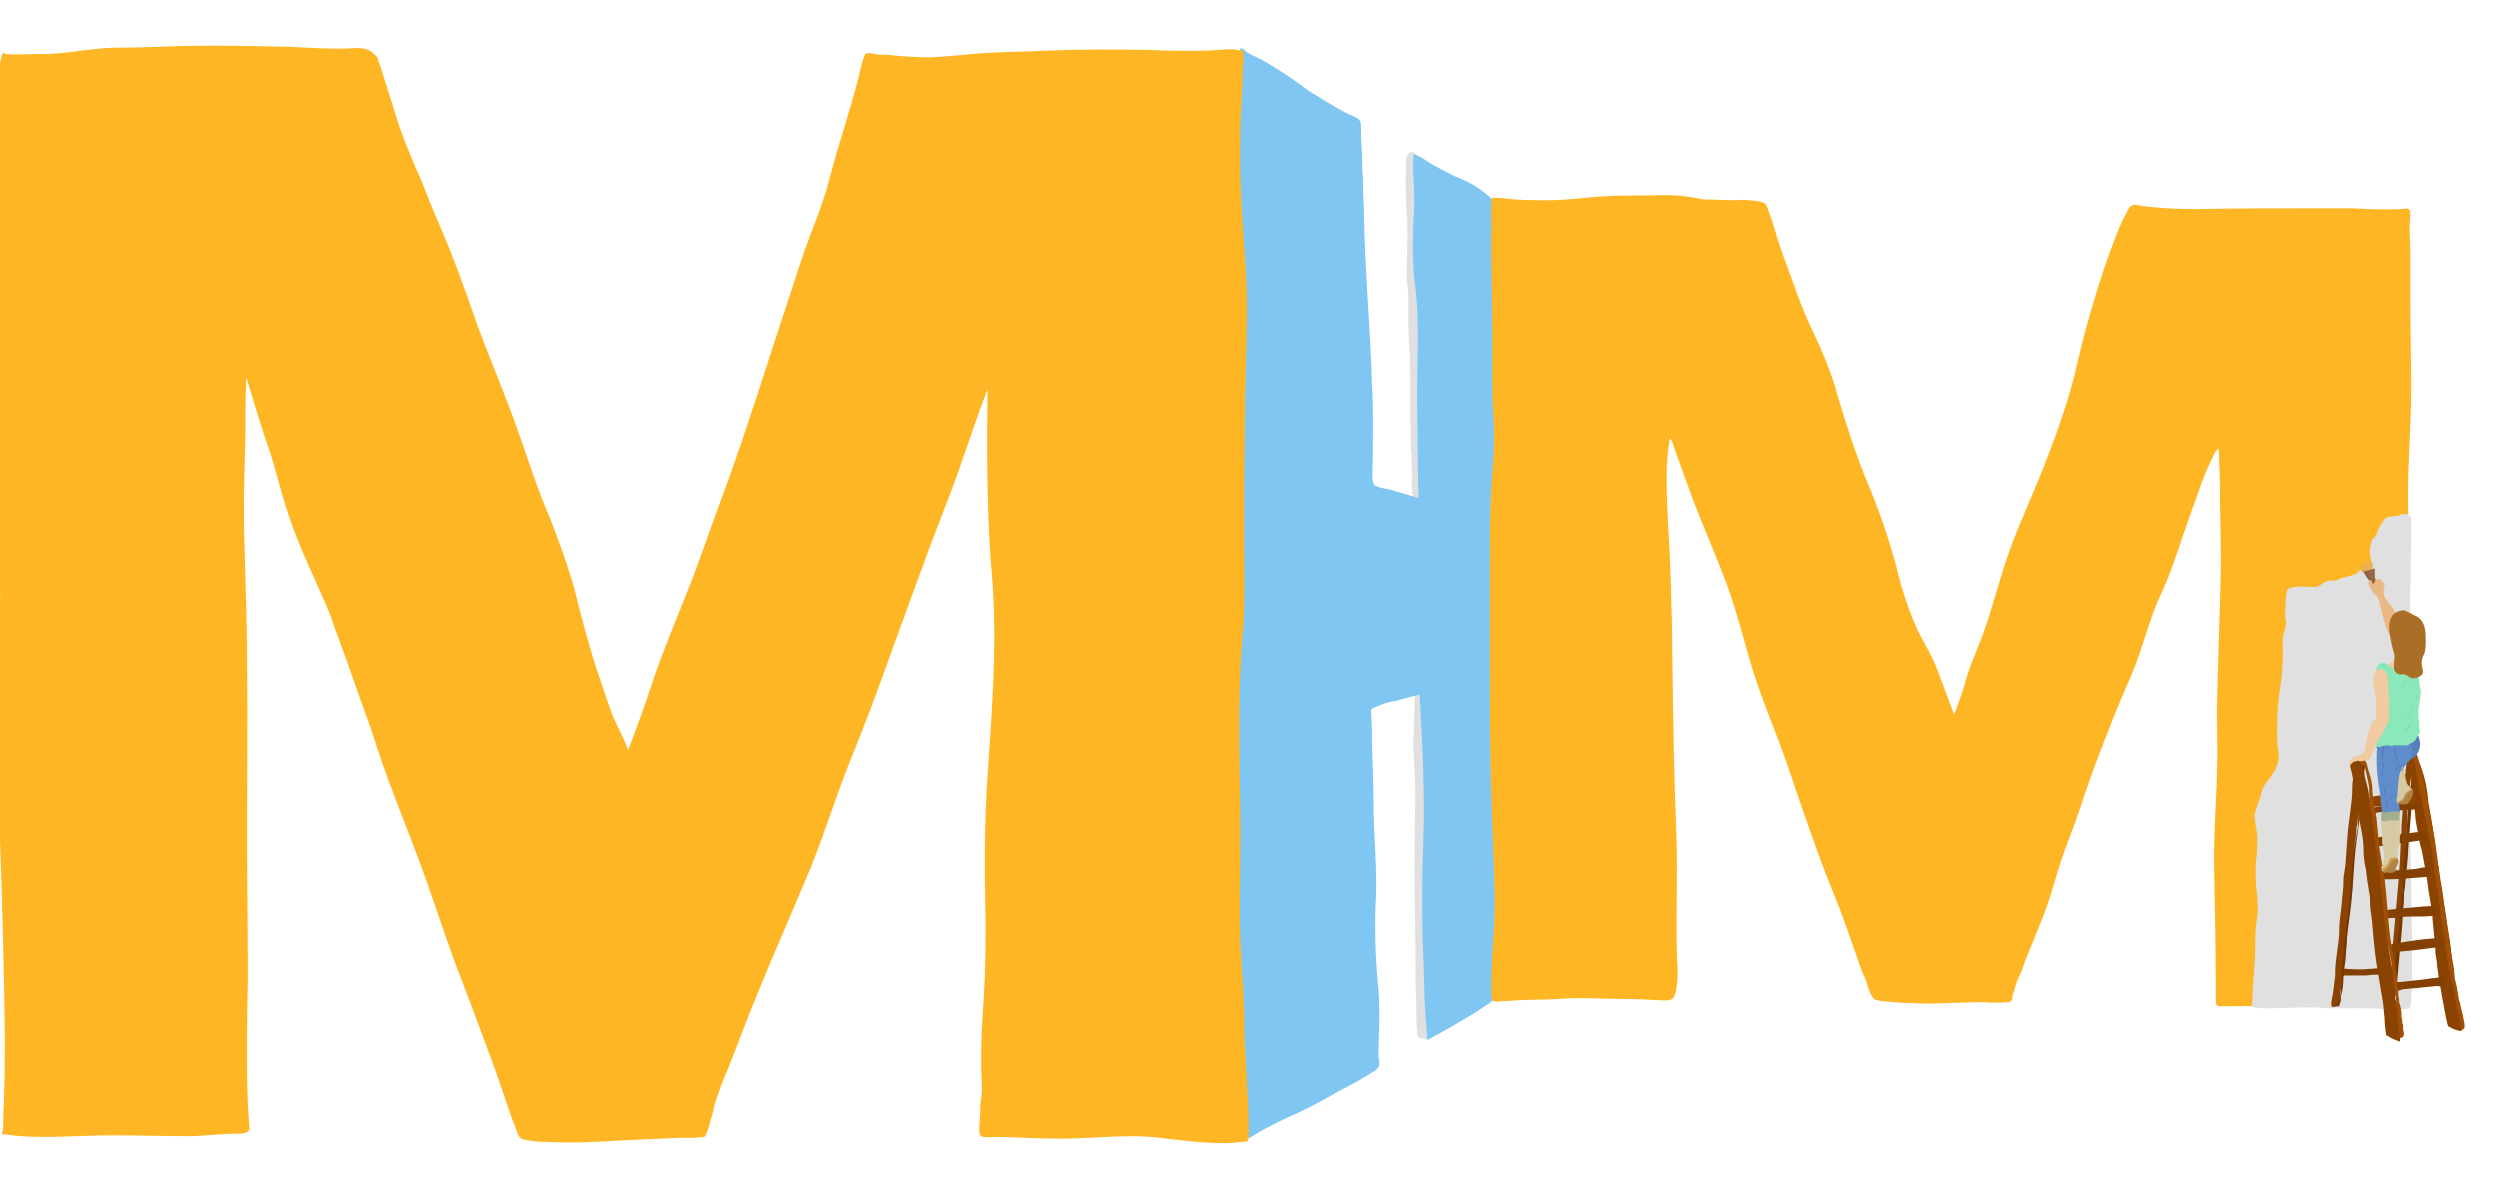 <?xml version="1.0" encoding="utf-8"?>
<!-- Generator: Adobe Illustrator 21.1.0, SVG Export Plug-In . SVG Version: 6.00 Build 0)  -->
<svg version="1.1" id="Layer_1" xmlns="http://www.w3.org/2000/svg" xmlns:xlink="http://www.w3.org/1999/xlink" x="0px" y="0px"
	 viewBox="0 0 309.6 148" style="enable-background:new 0 0 309.6 148;" xml:space="preserve">
<style type="text/css">
	.st0{fill:#E0E0E0;}
	.st1{fill:#80C6F3;}
	.st2{fill:#FFB625;}
	.st3{fill:#D6A049;}
	.st4{fill:#EDB150;}
	.st5{fill:#986845;}
	.st6{fill:#895E3E;}
	.st7{fill:#8A4301;}
	.st8{fill:#834001;}
	.st9{fill:#A14F02;}
	.st10{fill:#773701;}
	.st11{fill:#934403;}
	.st12{fill:#E8C39C;}
	.st13{fill:#E9B885;}
	.st14{fill:#5780BA;}
	.st15{fill:#5F8CCA;}
	.st16{fill:#5882BC;}
	.st17{fill:#4F74A8;}
	.st18{fill:#4C70A2;}
	.st19{fill:#D6CBA2;}
	.st20{fill:#C5BA95;}
	.st21{fill:#A5AD8F;}
	.st22{fill:#C9BF98;}
	.st23{fill:#D19C52;}
	.st24{fill:#AF8345;}
	.st25{fill:#F1CAA2;}
	.st26{fill:#8AE8BB;}
	.st27{fill:#80D8AE;}
	.st28{fill:#AA6E26;}
</style>
<title>MHM</title>
<g>
	<path class="st0" d="M174.8,18.8c-0.9,0.2-0.7,1.6-0.7,2.3c-0.1,1.8,0,3.5,0.1,5.2c0.2,2.6,0,5.1,0,7.7c0,0.9,0.2,1.9,0.2,2.8
		s0,1.8,0,2.8c0,1.7,0.1,3.3,0.2,5c0.1,3.2,0,6.3,0.1,9.4c0,0.7,0,1.5,0.1,2.2c0,0.8,0,1.6,0.1,2.4c-0.1,1.1-0.1,2.2,0.1,3.3
		c0.2,0.7,1.7,1.6,2.1,0.7c0.2-0.4-1.7-43.8-1.9-43.8C175.4,18.9,174.8,18.9,174.8,18.8L174.8,18.8z M176,85.3
		c-0.3,0.1-0.6,0.3-0.8,0.6c0,2.8-0.3,5.6-0.1,8.5c0.3,3,0.1,6,0.1,9c-0.1,5.9,0.1,11.8,0.1,17.7c0,1.5,0.1,3,0.1,4.4
		c0,0.7,0,1.4,0.1,2.1c0,0.3,0,0.6,0.1,0.9c0.1,0.1,0.4,0.1,0.6,0.1s0.6,0.2,0.7,0S177.1,85.1,176,85.3L176,85.3z"/>
	<path class="st1" d="M153.6,6c-0.3,0.5-2.4,131.9,1,135c1.4-0.9,2.8-1.6,4.2-2.3c2.5-1.1,4.9-2.3,7.2-3.7c1.5-0.7,3-1.6,4.4-2.5
		c0.5-0.4,0.4-0.7,0.4-1.3s0,0-0.1,0c0-3.3,0.3-6.5-0.1-9.7c-0.3-3.5-0.4-7.1-0.2-10.6c0.1-3.4-0.2-6.8-0.3-10.2
		c0-3-0.1-5.9-0.2-8.9c0-1.1,0-2.2-0.1-3.3c0-0.4-0.1-0.6,0.2-0.8c0.9-0.4,1.9-0.8,2.9-0.9c0.9-0.3,1.9-0.5,2.9-0.8
		c0.4,6.7,0.7,13.3,0.4,19.9c-0.1,2-0.1,9.5,0,11.2s0.2,7.2,0.3,8.2c0,0.5,0.3,3.3,0.2,3.5c1.6-0.8,3.3-1.8,4.8-2.7
		c0.9-0.5,1.8-1.1,2.7-1.7c0.2-0.1,0.4-0.3,0.6-0.5c0.3-0.2,0.5-0.6,0.6-0.9c0.1-0.1,0.4-97.3-0.5-98.2c-1.3-1.3-2.9-2.3-4.6-2.9
		c-1-0.5-2-1-2.9-1.5c-0.6-0.4-1.2-0.8-1.8-1.1c-0.5-0.2-0.4-0.4-0.6,0.1v2c0.1,1.7,0.2,3.4,0.1,5c-0.2,2.9-0.2,5.9,0.1,8.8V35
		c0.7,5.2,0.2,10.4,0.3,15.6c0.1,3.7,0,7.4,0.2,11.1c-1.2-0.4-2.4-0.7-3.7-1.1c-0.6-0.1-1.2-0.2-1.8-0.5c-0.4-0.4-0.2-2.4-0.2-3.1
		c0-3.1,0.1-6.3-0.1-9.4c-0.2-7.1-0.9-14.2-1-21.4c0-0.9-0.1-1.8-0.1-2.6s0-1.7-0.1-2.5c0-1.1,0-2.2-0.1-3.2c-0.1-0.9,0-1.8-0.1-2.7
		c-0.1-0.6-1.1-0.9-1.6-1.1c-1.7-0.9-3.3-1.9-4.9-2.9c-1.7-1.3-3.5-2.5-5.4-3.6c-0.5-0.3-1-0.5-1.6-0.8s-0.4-0.3-0.8-0.4
		C154.6,6.4,153.7,5.9,153.6,6L153.6,6z M168.5,14.8C168.6,14.8,168.6,14.8,168.5,14.8z M168.7,18.2L168.7,18.2L168.7,18.2
		L168.7,18.2z M175.9,20.1l0.2,1.1L175.9,20.1z"/>
	<path class="st2" d="M204.7,24.2c-1.9,0-3.8,0-5.7,0.1c-2.4,0.1-4.8,0.5-7.2,0.5c-1.8,0-3.6,0-5.4-0.2c-0.5-0.1-1-0.1-1.6-0.1
		c-0.2,0.1-0.1,2.8-0.1,3.5c-0.1,4,0.1,8.1,0.1,12.1v7.7c0,2.4,0.3,4.8,0.2,7.2c0,1.7-0.2,3.5-0.3,5.2c-0.2,3.2-0.2,6.4-0.2,9.5
		v12.4c0,5.6,0,11.1,0.2,16.7c0.1,4,0.3,7.9,0.4,11.9s-0.5,8-0.4,12.1c0,0.4,0,0.7,0.1,1.1c0.1,0.2,0.6,0.1,1.1,0.1
		c1.5-0.1,3-0.2,4.5-0.2c1.8,0,3.5-0.2,5.3-0.2c1.6,0,3.2,0.1,4.8,0.1c1.9,0,3.8,0.1,5.7,0.2c1.1,0,1.2-0.4,1.4-1.5s0.2-2.2,0.1-3.3
		c-0.2-5.3,0.1-10.6-0.1-15.9c-0.3-7.3-0.4-14.6-0.5-22c0-3.1-0.1-6.3-0.2-9.4c-0.1-4.2-0.5-8.4-0.5-12.7c0-1.6,0.1-3.2,0.4-4.8
		c0.3,0.2,0.4,0.7,0.5,1.1c0.4,1.1,0.8,2.2,1.2,3.3s0.8,2.2,1.2,3.3c1.2,3.1,2.5,6.1,3.7,9.2c1.6,4,2.5,8.1,3.8,12.2
		c1.2,3.8,2.8,7.4,4.1,11.2s2.5,7.4,3.9,11.2c1.1,3.1,2.5,6.2,3.6,9.4c0.5,1.5,1.1,3.1,1.6,4.6c0.2,0.6,0.5,1.1,0.7,1.7
		s0.5,1.9,1.1,2.3c0.4,0.1,0.8,0.2,1.2,0.2c0.9,0.1,1.9,0.2,2.8,0.2c1.8,0.1,3.5,0.1,5.3,0l4.1-0.1c1,0.1,2.1,0.1,3.1,0
		c0.3,0,0.5-0.2,0.5-0.5s0.1-0.5,0.2-0.8c0.2-0.8,0.5-1.7,0.9-2.4c1.1-3.2,2.6-6.2,3.6-9.4c0.6-1.9,1.1-3.8,1.8-5.7
		c0.7-1.9,1.3-3.4,1.9-5.2c1-3.1,2.1-6.1,3.3-9.1c1-2.7,2.2-5.4,3.3-8c1.3-3.2,2-6.5,3.5-9.6c1.5-3.3,2.5-6.8,3.7-10.1
		c0.8-2.1,1.4-4.2,2.4-6.2c0.2-0.4,1-2.4,1-1c0,1.2,0.1,2.3,0.1,3.4c0,4,0.2,8,0.1,11.9c-0.1,4.8-0.3,9.5-0.4,14.3
		c-0.1,2.5,0,5,0,7.5c0,4.8-0.5,9.6-0.4,14.5s0.2,9.6,0.2,14.5c0,0.4,0,0.9,0,1.3c0,0.3,0,0.7,0.1,1c0.3,0.2,1.1,0.1,1.4,0.1h2.1
		c1.7,0,3.5-0.1,5.2-0.2c3.2-0.1,6.3-0.2,9.5,0c1,0.1,1.9,0.1,2.9,0.2c0.4,0.1,0.8,0.1,1.2,0.1c0.2,0,0.5-0.1,0.7-0.1s0.4,0,0.5-0.1
		c0.5-0.2,0.4-1.7,0.4-2.1c0.1-1.2,0.2-2.4,0.2-3.6c0-4.2-0.4-8.3-0.5-12.4c-0.2-5.6,0.1-11.2-0.1-16.8c-0.1-4,0-7.9,0.2-11.8
		c0.1-2.9,0.2-5.7,0.2-8.6c0-2.5-0.2-4.9-0.2-7.4c0-4.6,0.4-9.3,0.4-13.9c0-3.4-0.1-6.9-0.1-10.3c0-2,0-4.1,0-6.1
		c0-1.2-0.1-2.4-0.1-3.6c0-0.4,0.2-1.6,0-1.9s-0.8-0.1-1.2-0.1c-2,0.1-4,0-5.9-0.1H286c-4.6,0-9.3,0-13.9,0.1
		c-2.3,0-4.6-0.1-6.9-0.4c-0.6-0.1-1.1-0.3-1.5,0.2c-0.6,1.1-1.2,2.2-1.6,3.4c-1.2,3-2.2,6.1-3.1,9.2c-0.8,2.7-1.5,5.5-2.1,8.2
		c-0.9,3.4-2,6.7-3.3,10c-1.4,3.8-3.2,7.5-4.6,11.3c-1.4,3.8-2.2,7.5-3.6,11.2c-0.6,1.6-1.3,3.1-1.8,4.7c-0.4,1.6-1,3.2-1.6,4.8
		c-0.7-1.9-1.4-3.7-2.1-5.6c-0.6-1.6-1.5-3.1-2.3-4.6c-1.3-2.8-2.2-5.7-2.9-8.7c-0.9-3.2-2-6.4-3.3-9.5c-1.5-3.6-2.7-7.3-3.8-11
		c-0.4-1.6-1-3.2-1.6-4.7c-0.8-2-1.8-3.9-2.6-5.8c-0.8-2-1.5-4.1-2.3-6.2c-0.5-1.3-0.9-2.6-1.3-3.9c-0.2-0.8-0.5-1.6-0.8-2.4
		c-0.2-0.7-0.3-0.9-0.9-1.1c-1-0.2-2.1-0.3-3.2-0.2c-1.3,0-2.7-0.1-4-0.1C208.7,24.2,206.8,24.1,204.7,24.2L204.7,24.2z"/>
	<path class="st0" d="M297.7,63.7c-0.9-0.1,0,0.1-0.9,0.2c-0.3,0-0.7,0.1-1,0.1c-0.6,0.2-0.6,0.5-0.9,0.9c-0.2,0.3-0.4,0.6-0.5,1
		c-0.1,0.6-0.3,0.5-0.6,0.9c-0.4,0.9-0.4,1.9-0.1,2.8c-0.9,0.1-1.3,1.1-2,1.5c-0.6,0.2-1.2,0.4-1.8,0.5c-0.3,0.2-0.6,0.3-1,0.3
		s-0.7,0-1,0.2c-0.5,0.3-0.7,0.6-1.4,0.6c-0.5,0-2.9-0.2-3.2,0.3s-0.2,1.8-0.3,2.5c0,0.5,0,1.1,0.1,1.6c0,0.6-0.3,1.3-0.4,2
		s0.1,1.4,0,2c0,1.3-0.1,2.6-0.3,3.9c-0.3,1.7-0.4,3.3-0.4,5v1.6c0,0.6,0.1,1.3,0.2,1.9c0.1,1.3-0.8,2.5-1.6,3.5
		c-0.4,0.5-0.6,1.2-0.7,1.8c-0.3,0.7-0.5,1.4-0.7,2.1c0,0.8,0.2,1.5,0.3,2.3s0,1.6,0,2.4c-0.2,1.4-0.2,2.8-0.1,4.1
		c0.1,0.9,0.2,1.8,0.2,2.7c0,1.2-0.3,2.3-0.3,3.5c0,1.1,0,2.2-0.1,3.4l-0.2,3c0,0.3-0.1,2-0.1,2.3c0,0.6,5.9,0,8.4,0.2
		s5.5-0.1,8.2,0.2c1,0,2,0,2.9-0.1c0.8-0.3-0.2-31.2-0.2-32.6c0.1-4.6,0.4-9.2,0.3-13.8c-0.1-4.4,0.1-8.9,0.1-13.3v-1
		c0-0.2-0.5-0.5-0.7-0.6C298,63.7,297.7,63.6,297.7,63.7L297.7,63.7z"/>
	<path class="st2" d="M22.4,5.7c-2.6,0.1-5.1,0.2-7.7,0.2s-5,0.5-7.5,0.7C6.3,6.7,5.4,6.7,4.6,6.7c-1.3,0-2.6,0.1-3.9,0
		c-0.3-0.1-0.1-0.4-0.4,0C0.1,7.2,0,7.7,0,8.1c-0.1,1.5-0.1,3-0.1,4.5c0,9.5-0.3,19.1-0.3,28.6c0,5.9,0.2,11.8,0.2,17.8
		c0,4.3,0.2,8.6,0.2,12.8c0.1,5.9-0.4,11.8-0.3,17.7c0.1,4.9,0.1,9.8,0.3,14.6c0.3,8.1,0.5,16.2,0.6,24.3c0,2.4,0,4.8-0.1,7.3
		c0,1-0.1,2.1-0.1,3.1c0,0.3,0,0.6,0,0.9c-0.1,0.3,0-0.1-0.1,0.4s0.1,0.4,0.4,0.4c4.3,0.6,8.8,0.1,13.2,0.1c3.2,0,6.3,0.1,9.5,0.1
		c1.9,0,3.8-0.3,5.8-0.3c0.4,0,0.8,0,1.2-0.1c0.5-0.3,0.6-0.4,0.5-0.7c-0.1-0.9-0.1-1.8-0.2-2.7c-0.2-5.3-0.1-10.6,0-15.9
		c0-5.9-0.1-11.8-0.1-17.6c0-7.2,0.1-14.4,0-21.6c0-4.6-0.2-9.2-0.3-13.9c-0.2-4.9,0-9.7,0.1-14.6c0-2.2,0-4.4,0.1-6.6
		c0.9,3,1.8,6,2.8,8.9c0.9,2.7,1.5,5.4,2.4,8.1c1.4,4.2,3.4,8.2,5.1,12.2c0.9,2.7,2,5.4,2.9,8.1c1,2.9,2.1,5.7,3,8.6
		c1.9,5.8,4.3,11.3,6.3,17c1.4,4,2.7,8.1,4.3,12.1c0.8,2.1,1.6,4.2,2.4,6.4c0.9,2.4,1.8,4.8,2.6,7.2c0.5,1.5,1,3,1.6,4.5
		c0.2,0.6,0.3,1.1,0.9,1.3c0.9,0.2,1.7,0.3,2.6,0.3c3.4,0.2,6.8,0,10.2-0.2c2.2-0.1,4.4-0.2,6.6-0.3H86c0.3,0,1.2-0.1,1.2-0.1
		c0.3,0.1,1.2-3.4,1.3-4c0.5-1.6,1.1-3.2,1.8-4.8c1.3-3.3,2.5-6.6,3.9-9.9c1.8-4.4,3.7-8.7,5.5-13c2-4.6,3.4-9.3,5.2-13.9
		c1.3-3.3,2.6-6.5,3.8-9.8c2.9-7.9,5.7-15.9,8.8-23.8c1.7-4.4,3.1-9,4.8-13.4c-0.1,7.1-0.1,14.3,0.4,21.4c0.4,4,0.5,8,0.4,12
		c-0.1,4.3-0.4,8.6-0.7,12.9c-0.4,5.4-0.5,10.7-0.4,16.1c0.1,4.5,0.1,8.9-0.2,13.4c-0.2,2.6-0.3,5.2-0.3,7.8c0,1.1,0.1,2.1,0.1,3.2
		c0,0.7-0.2,1.4-0.2,2.1s-0.1,1.8-0.1,2.2s-0.1,1.2,0.2,1.4s1.3,0.1,1.8,0.1c2.4,0,4.8,0.2,7.2,0.2c4.6,0.1,9.2-0.7,13.9,0
		c1.7,0.2,3.4,0.4,5.1,0.5c1.4,0.1,2.9,0.1,4.3-0.1c0.3,0,0.5,0,0.7-0.1c0.4-0.2-0.1-7.8-0.3-11.5c-0.1-1.5-0.1-3-0.1-4.5
		c-0.1-3.1-0.4-6.2-0.5-9.4c-0.1-5.6,0.1-11.1,0-16.6c-0.1-5.2-0.2-10.4,0-15.6c0.1-2.1,0.2-4.3,0.4-6.4c0.2-3.2,0.1-6.3,0.1-9.5
		v-7.5c0-3.6,0.1-7.1,0.1-10.7c0.1-4.6,0.3-9.2,0.2-13.8c-0.2-5.2-0.8-10.5-0.8-15.7c0-2.2,0-4.3,0.1-6.5c0.1-1.2,0.1-2.4,0.2-3.6
		c0-0.8,0-1.5,0.1-2.3c0-0.5,0-0.9,0-1.4c-0.6-0.1-1.2-0.2-1.8-0.2c-1.4,0.1-2.8,0.2-4.1,0.2c-1.8,0-3.5,0-5.3-0.1
		c-4.6-0.1-9.2-0.1-13.8,0.1c-1.9,0.1-3.8,0.1-5.7,0.2c-2.7,0.1-5.4,0.5-8.1,0.6c-1.7,0-3.4-0.1-5.1-0.3c-0.7,0-1.5,0-2.2-0.2
		c-0.1-0.1-0.8,0-0.8,0.2c-0.4,1-0.6,1.9-0.8,2.9c-1.1,4.2-2.5,8.3-3.6,12.5c-0.6,2.4-1.5,4.7-2.4,7c-1,2.7-1.8,5.3-2.7,8
		c-2.5,7.5-4.8,15-7.5,22.5c-1.5,4-2.9,8.1-4.4,12.1c-1.8,4.6-3.8,9.2-5.3,13.9c-0.8,2.4-1.7,4.8-2.6,7.2c-0.6-1.7-1.6-3.3-2.2-5
		c-0.5-1.5-1-2.9-1.5-4.4c-1.2-3.6-2.1-7.1-3-10.7c-1.1-3.8-2.5-7.5-4-11.1c-1.5-3.9-2.7-7.9-4.2-11.7c-1.2-3.2-2.5-6.3-3.7-9.5
		c-1.5-4.3-3-8.6-4.8-12.7c-0.8-1.8-1.5-3.6-2.2-5.4c-1-2.2-1.9-4.4-2.7-6.6c-0.8-2.5-1.6-5.1-2.4-7.6c-0.1-0.3-0.2-0.6-0.3-0.8
		c0-0.3-0.2-0.5-0.6-0.8c-0.9-0.9-2.3-0.6-3-0.6c-2.5,0.1-4.9-0.1-7.4-0.2C31.4,5.7,26.8,5.6,22.4,5.7L22.4,5.7z"/>
	<path class="st3" d="M292.4,70.1c-0.2,0.2,0.2,1.1,0.5,0.8S292.4,70.1,292.4,70.1z"/>
	<path class="st4" d="M293.1,70.8C293.1,70.8,293,70.8,293.1,70.8z M293,70.7L293,70.7L293,70.7z M293.9,70
		c-0.2-0.2-0.1-0.3-0.2-0.4c-0.3-0.1-0.4,0-0.3,0.1c-0.1-0.1-0.4-0.4-0.5-0.1v0.2c0,0-0.1-0.1-0.2-0.1v0.2c0,0.1-0.1,0-0.2,0
		s-0.1,0.2,0,0.2s-0.2,0-0.2-0.1c-0.2,0.2,0.6,0.9,0.8,0.9c0.4,0,0.7-0.3,0.7-0.7C293.9,70.2,293.9,70.1,293.9,70L293.9,70z
		 M292.6,70.2L292.6,70.2L292.6,70.2z"/>
	<path class="st5" d="M294.1,71.5c0-0.1,0-0.3,0-0.4c0-0.3,0.1-0.9-0.3-0.6c-0.2,0-0.3,0.1-0.5,0.1s-0.4,0.2-0.5,0.3
		c0.1,0.2,0.3,0.5,0.5,0.7c0.1,0.6,0.5,1.2,0.9,0.4C294.2,71.7,294.2,71.8,294.1,71.5L294.1,71.5z"/>
	<path class="st5" d="M293.9,70.4c0,0,0,0.3,0.1,0.2S294,70.4,293.9,70.4z"/>
	<path class="st6" d="M292.8,70.8c-0.1,0.2,0.6,1.2,0.9,1.3s-0.6-1.1-0.6-1.1S293,70.5,292.8,70.8L292.8,70.8z"/>
	<path class="st7" d="M298.8,93.9c-0.1,0-0.5,0.3-0.7,0.4s-0.6,6.5-0.6,6.8s-0.1,0.9-0.1,1.3v0.3c0,0.4-0.2,3.5-0.2,4
		c0,0.3-0.2,2.6-0.2,2.8s-0.4,4.3-0.4,4.4s-0.2,2.3-0.2,2.2c0,0.4-0.1,0.9-0.1,1.3c0,0.1-0.1,1.8-0.1,2c-0.1,0.9-0.2,3.6-0.2,3.6
		c-0.1,0.2,0,0.4,0.1,0.5s0.1,0.1,0.1,0.1c0.2,0.4,0.4-0.8,0.4-0.9c0.2-1.3,0.3-2.5,0.3-3.8c0.1-1.5,0.2-2.9,0.3-4.4
		c0.2-2.3,0.4-4.6,0.5-7c0.1-2,0.4-4,0.4-6c0-2.2,0.4-4.3,0.6-6.4C298.8,94.7,298.8,94.3,298.8,93.9z M292.5,93.9l-0.3,0.1
		c-0.2,0.1-0.4,0.3-0.6,0.4l-0.1,0.1c-0.1,0.2-0.1,1.6-0.1,2c-0.1,0.6-0.1,1.1-0.1,1.7s-0.4,3.7-0.5,4.3c-0.1,1.1-0.3,4-0.3,4.1
		c0,0.4-0.2,1.5-0.2,1.6c-0.1,0.5-0.1,1.1-0.1,1.6c-0.1,1-0.2,2.1-0.3,3.1v-0.1c-0.1,0.8-0.2,1.6-0.2,2.3c0,1.8-0.5,3.5-0.5,5.3
		c0,0.1,0,0.3,0,0.4c-0.1,0.8-0.2,1.6-0.3,2.4c-0.1,0.3-0.3,1.3-0.1,1.5c0.2,0,0.4,0,0.5-0.1c0-0.1,0.1-0.1,0.1-0.2
		c0.3-0.4,0.4-0.8,0.4-1.3c0.1-0.8,0.3-1.6,0.4-2.4c0.2-1.8,0.4-3.6,0.5-5.4c0.1-1.4,0.4-2.8,0.5-4.2v0.1c0.2-1.6,0.1-3.1,0.3-4.6
		v0.1c0-0.5,0.1-1,0.1-1.6v0.1c0-0.4,0-0.8,0.1-1.2v0.1c0-0.4,0.1-0.8,0.1-1.2v0.1c0-0.3,0-0.6,0.1-0.8v0.1c0.1-0.9,0.2-1.9,0.3-2.8
		v-1.2c0-0.3,0.1-0.5,0.2-0.8c0.1-0.6,0.2-1.4,0.3-2.1C292.7,95,292.6,94.5,292.5,93.9L292.5,93.9z"/>
	<path class="st8" d="M290.1,120c-0.3,0-0.2,0.9,0.2,0.8h2.8c0.6-0.1,1.3-0.1,1.9-0.1c0.2,0,0.6,0.2,0.8,0.1s0.4-0.9,0.1-0.9h-1.1
		c-0.6,0-1.1,0.1-1.7,0.1c-0.5,0.1-2,0-2.3,0C290.7,120,290.1,119.9,290.1,120L290.1,120z"/>
	<path class="st9" d="M299.4,101.8L299.4,101.8C299.4,101.8,299.5,101.8,299.4,101.8z M295.9,124.5L295.9,124.5L295.9,124.5
		L295.9,124.5z"/>
	<path class="st10" d="M299.1,94.2l-0.2-0.3c0,0.5,0,0.9-0.1,1.4l-0.1,0.4v0.2c-0.1,0.6-0.1,1.1-0.2,1.7v0.6l-0.3,2.2
		c-0.1,1-0.1,2.1-0.2,3.1c0-0.2-0.1,1.1-0.2,1.9c-0.1,1.2-0.2,2.4-0.2,3.6v-0.1c0,0.7-0.1,1.4-0.2,2.2V111l-0.1,1.5v-0.1
		c-0.1,0.7-0.1,1.4-0.2,2.2v-0.1v0.4c-0.2,1.4-0.4,3.7-0.4,4.1c-0.1,0.6-0.2,1.3-0.2,2c0,0.6-0.1,1.1-0.1,1.7v0.1
		c-0.1,0.3-0.1,0.5-0.1,0.8c0,0,0,0.1,0.1,0.1l0.1,0.1l0.1-0.2c0-0.1,0.1-1,0.1-1.1c0.1-0.4,0.1-0.9,0.2-1.3c0-0.4,0.1-0.9,0.1-1.3
		v0.1c0.2-2.4,0.5-4.8,0.6-7.2c0-0.4,0.1-0.8,0.1-1.2v0.1c0-0.6,0-1.2,0.1-1.7v0.1c0.1-1.4,0.3-2.8,0.4-4.2c0-0.7,0.1-1.3,0.1-2v0.1
		c0.1-1.1,0.2-2.2,0.3-3.4v-1.1c0.1-0.5,0.1-1.1,0.2-1.6l0.1-0.6c0-0.2,0-0.4,0.1-0.6s0.1-0.9,0.2-1.6
		C299.1,94.9,299.1,94.5,299.1,94.2L299.1,94.2z M293,94.9c0-0.3,0-0.3-0.1-0.4l-0.1-0.1h-0.2v0.1c0,0.2,0,0.4-0.1,0.5
		c0,0,0-0.4,0.1-0.5v1c0,0.4-0.2,0.7-0.2,1.1c0,0.1,0,0.2,0,0.4c-0.1,0.6-0.1,1.3-0.2,1.9v0.9c-0.1,0.9-0.2,1.8-0.2,2.6
		c-0.2,1.3-0.5,2.6-0.6,3.9c-0.2,2.2-0.4,4.4-0.6,6.6v-0.1c-0.2,1.9-0.5,3.8-0.6,5.8v0.4c-0.2,0.8-0.2,1.6-0.2,2.5v0.2
		c-0.1,0.3-0.1,0.5-0.1,0.8c0,0.5-0.1,1-0.3,1.4c-0.1,0.3-0.3,0.4-0.3,0.6c-0.2,0.1,0.3,0.2,0.3,0.1h0.1v-0.1
		c0.1-0.3,0.2-0.5,0.2-0.8c0-0.1,0-0.2,0-0.3c0.2-0.7,0.3-1.4,0.3-2.2v-0.1c0,0,0.1-0.7,0.1-1.1c0.1-0.6,0.2-1.2,0.2-1.8
		c0.1-0.9,0.1-1.7,0.2-2.6c-0.1,0.6,0.4-2.8,0.5-4v0.1c0.2-2.1,0.3-4.3,0.5-6.5v0.1c0.2-2,0.6-4,0.7-6v-0.1c0-0.2,0.1-0.5,0.1-0.7
		s0-0.1,0-0.1c0-0.1,0-0.2,0-0.2c0.1-0.5,0.2-0.9,0.2-1.4v-0.2c0.1-0.2,0.1-0.4,0.1-0.6v-0.5c0-0.2,0,0,0,0v-0.1
		C292.8,95.2,292.9,95.1,293,94.9L293,94.9z"/>
	<path class="st9" d="M295.1,128"/>
	<path class="st7" d="M305,126.3c-0.4-2.4-1.5-4.8-1.4-7.3c0-2.3-0.7-4.6-0.9-6.8c-0.3-2.7-0.9-5.3-1.2-8c-0.2-1.7-0.5-3.3-0.8-5
		c-0.1-1.5-0.4-2.9-0.9-4.3c-0.1-0.1-0.5-1.6-1-1.1c-0.1,0-0.2,0.1-0.3,0.1c-0.1,0.1-0.4,0.4-0.2,0.6s0.4,3.1,0.5,4.1
		c0,0.2,0.3,2.1,0.3,2.3c0,0.5,0.1,1,0.2,1.5c0-0.1,0.4,2.4,0.5,2.5s0.9,4.7,0.9,5s0.5,2.9,0.5,3.2c0,0.6,0.4,4.1,0.4,4.6v0.4
		c0.1,0.5,0.2,1,0.2,1.5c0,0.3,1.2,7.5,1.4,7.5c0.5,0.3,1,0.5,1.6,0.6C304.9,127.3,305,126.8,305,126.3L305,126.3z M297.3,126.8
		c-0.2-0.8-0.2-1.6-0.4-2.3c-0.1-0.3-0.2-0.6-0.3-0.9v-1.3c-0.1-1.1-0.3-2.1-0.5-3.1v0.1c0-0.3-0.1-0.6-0.1-0.9v0.1
		c-0.1-0.4-0.2-0.9-0.2-1.3v0.1c0-0.4-0.1-0.9-0.1-1.3v0.1c-0.1-0.6-0.1-1.2-0.2-1.8v0.1c-0.2-1.7-0.2-3.3-0.5-5.2v0.1
		c-0.2-1.6-0.5-3.1-0.7-4.7c-0.3-2-0.5-4-0.9-6c-0.1-0.9-0.4-1.8-0.6-2.6c-0.1-0.5-0.2-1.1-0.6-1.4c0-0.1-0.1-0.2-0.1-0.2
		c-0.3-0.1-0.6-0.1-0.9-0.1c-0.4,0.2,0.1,1.4,0.1,1.7c0.2,0.9,0.4,1.8,0.5,2.7c0,0.2,0.1,0.3,0.1,0.5c0,2,0.8,3.9,0.8,5.9
		c0,0.9,0.1,1.7,0.3,2.6v-0.1c0.1,1.2,0.3,2.3,0.5,3.5c0,0.6,0,1.2,0.1,1.8c0,0.1,0.2,1.3,0.2,1.8c0,0.1,0.3,3.4,0.5,4.6
		c0.1,0.7,0.7,4.2,0.8,4.8c0.1,0.6,0.1,1.3,0.2,1.9c0,0.7,0.1,1.5,0.2,2.2l0.2,0.1l0,0c0.3,0.2,0.7,0.4,1,0.5l0.5,0.2
		C297.3,128,297.3,127.4,297.3,126.8L297.3,126.8z"/>
	<path class="st8" d="M301.7,113.2c0.1-0.2,0.2-0.9-0.2-1c-1,0-1.9,0.1-2.9,0.2c-0.3,0-3.5,0.3-3.5,0.4c0.4,0,0.5,0.8,0.2,0.9
		c0.6,0,1.2,0,1.7-0.1c1.5-0.2,3,0,4.4-0.2 M302.8,121.5c0-0.7-0.6-0.5-1.1-0.4c-0.4,0-2.1,0.3-2.5,0.3l-1.8,0.2
		c-0.3,0-0.9,0-0.9,0.4s0.2,0.5,0.1,0.6c0.2,0.2,0.7,0,1-0.1c0.4,0,0.8-0.1,1.2-0.1c1-0.1,2-0.2,3-0.3
		C302.3,122.2,303,122.2,302.8,121.5L302.8,121.5z"/>
	<path class="st11" d="M293.7,99.8c0.4,0.2,1.5,0,1.9,0c1.1-0.2,2.9,0,4-0.5c0,0-0.8-1.2-1.2-1.2c-1.1,0-2.2,0.1-3.3,0.4
		c-0.5,0-1.1,0.1-1.6,0.2C293.3,98.7,293.7,99.8,293.7,99.8L293.7,99.8z"/>
	<path class="st8" d="M296.2,117.9c0.7,0,2.4-0.2,2.5-0.2c0.3,0,3.6-0.5,3.6-0.4c0.4-0.1,0.1-0.7-0.1-1c-0.2-0.4-6.2,0.6-6.2,0.7
		C296.1,117.4,296.1,117.7,296.2,117.9L296.2,117.9z M300.4,108.6c0.5-0.1,0.6-0.1,0.6-0.1c0-0.3,0.1-0.9-0.2-1
		c-0.4-0.1-0.8-0.1-1.1,0l-0.5,0.1c-0.7,0.1-4.5,0.3-4.5,0.3c0,0.3,0.1,0.6,0.1,0.9C295.1,109.1,300.3,108.6,300.4,108.6
		L300.4,108.6z M294.3,104.8c0.8,0,1.6-0.2,2.3-0.3c0.1,0,3.1-0.4,3.7-0.5c0.3,0,0.1-1-0.2-1h-0.3c-1,0.1-2.1,0.3-3.2,0.4
		c-0.2,0-2.6,0.3-2.6,0.5s-0.2,0.8-0.2,0.8L294.3,104.8L294.3,104.8z M294.6,100.6c0.3,0,1.9-0.2,2.3-0.2c0.5-0.1,1.1-0.1,1.7-0.1
		c0.4-0.1,0.7-0.1,1.1-0.1c0.3-0.1,0-0.8-0.1-0.8c-0.3,0-0.6,0-0.9,0.1c-0.6,0.1-1.2,0.1-1.9,0.2c-0.9,0.1-1.9,0.1-2.8,0.3
		c-0.5,0-0.4,0.9-0.1,0.9C293.9,100.7,294.5,100.6,294.6,100.6L294.6,100.6z"/>
	<path class="st9" d="M303.9,119.9L303.9,119.9C303.9,120,304,120,303.9,119.9z M300.4,97.2L300.4,97.2L300.4,97.2L300.4,97.2z
		 M294.5,104.3c0,0.4,0.1,0.7,0.1,1C294.6,105,294.6,104.6,294.5,104.3z"/>
	<path class="st9" d="M305.1,126.3c-0.1-0.8-0.4-1.6-0.4-1.8s-0.1-0.5-0.2-0.7l-0.1-0.7c-0.1-0.6-0.2-1.2-0.4-1.9
		c0-0.4-0.1-0.8-0.1-1.2c-0.2-1.3-0.5-2.6-0.6-3.8v0.1c-0.1-0.8-0.2-1.5-0.3-2.3c-0.2-1.6-0.6-3.2-0.8-4.8v0.1
		c-0.1-0.7-0.1-1.3-0.2-2v0.1c-0.1-0.5-0.1-0.9-0.2-1.4c-0.3-2.8-1-5.5-1.4-8.2v0.1c-0.1-0.5-0.2-1-0.3-1.5c0-0.5-0.2-1-0.4-1.5
		c-0.1-0.4-0.2-0.8-0.3-1.2c0-0.1-0.3-0.5-0.3-0.4c-0.1,0.1-0.1,0.2-0.2,0.3c-0.1,0-0.1,0.1-0.1,0.2c0.1,0.3,0.2,0.6,0.3,0.9v0.1
		c0.1,0.6,0.2,1.3,0.3,1.9c0.1,0.8,0.3,1.5,0.5,2.2c0,0.4,0.6,3.1,0.9,4.6c0,0.2,0,0.4,0.1,0.5v-0.1c0.1,0.8,0.3,1.6,0.4,2.5v-0.1
		l0.2,1.7v-0.1c0.1,0.8,0.2,1.6,0.4,2.5v-0.1c0.2,1.4,0.3,2.8,0.5,4.1c0.1,0.9,0.5,2.3,0.4,2.1c0.1,1.2,0.2,2.4,0.5,3.6l0.6,2.6v0.1
		v-0.1c0,0.2,0.1,0.5,0.1,0.7v-0.1v0.1c0.1,0.7,0.2,1.3,0.4,2v0.2l0.1,0.5c0.1,0.5,0.2,1.1,0.2,1.6l0,0l0.4-0.3
		C305.3,127.2,305.2,126.7,305.1,126.3L305.1,126.3z M297.7,127.9c0-0.1-0.1-0.3-0.1-0.4v-0.1v-0.1v-0.1c0-0.2,0-0.4-0.1-0.5
		c0-0.2,0-0.5-0.1-0.7v-0.3c0-0.5-0.1-1.1-0.3-1.6V124v-0.1c0-0.3-0.1-0.5-0.1-0.8v-0.2c-0.1-2.3-0.7-4.6-1-6.9v0.1
		c-0.3-2.4-0.4-4.9-0.7-7.4v0.1c-0.2-1.3-0.9-5.2-0.7-4.5c-0.1-1-0.2-2-0.3-3c-0.1-0.7-0.2-1.3-0.4-2c0-0.4-0.1-1.3-0.1-1.3v-0.1
		c0-0.8-0.2-1.7-0.5-2.5c0-0.1,0-0.2-0.1-0.3c0-0.3-0.1-0.6-0.3-0.9c0,0,0-0.1-0.1-0.1h-0.1c-0.1-0.1-0.7,0.1-0.4,0.2
		c0,0.2,0.3,0.4,0.5,0.6c0.2,0.5,0.3,1.1,0.4,1.6c0.1,0.3,0.1,0.6,0.2,0.9v0.2c0,0.9,0.1,1.9,0.3,2.8v0.5c0.2,2.2,0.6,4.4,0.9,6.6
		v-0.1c0.3,2.5,0.5,5,0.8,7.5c0.2,1.5,0.5,3,0.8,4.5c0.1,1,0.2,2,0.3,3l0.1,0.5c0,0.2,0,0.3,0.1,0.5v0.1c0.1,0.7,0.1,1.4,0.2,2.2
		v0.4c0,0.4,0.2,0.8,0.2,1.2c0,0.1,0,0.4,0.1,0.7c0,0.1,0,0.3,0,0.4c0-0.2-0.1-0.6-0.1-0.6c0,0.2,0,0.4,0.1,0.6v0.1h0.1
		c0,0.1,0.1,0.1,0.1,0l0.2-0.1C297.7,128.2,297.7,128.2,297.7,127.9L297.7,127.9z M296.8,125.5l-0.1-1.2v0.2
		C296.7,124.8,296.8,125.2,296.8,125.5L296.8,125.5z"/>
	<path class="st12" d="M293.6,72.8L293.6,72.8v-0.2V72.8z M294,72.6c0,0.1,0,0.2,0,0.2h0.1l0,0l0.1-0.1l0,0L294,72.6L294,72.6
		L294,72.6z"/>
	<path class="st12" d="M293.4,71.8c-0.1,0-0.1,0.1-0.1,0.2l0.1,0.1c0,0.1,0.1,0.2,0.2,0.4s0,0.1,0.1,0.2v0.1v-0.1v0.1h0.1
		c0,0,0,0,0-0.1c0.1,0,0.1-0.2,0-0.3v-0.1c0-0.1-0.1-0.2-0.1-0.2c0-0.1,0-0.2-0.1-0.2l0,0v-0.1C293.4,71.9,293.4,71.9,293.4,71.8
		l-0.1,0.1L293.4,71.8z"/>
	<path class="st13" d="M299.3,82.5c0-0.4-0.3-0.8-0.5-1.1c-0.2-0.4-0.3-0.7-0.4-1.1c-0.3-0.6-0.6-1.2-1-1.8l-0.2-0.1
		c0-0.1,0.1-0.2,0.1-0.3c0-0.2-0.1-0.4-0.1-0.5c-0.1-0.7-0.4-1.4-0.7-2c-0.3-0.6-0.9-1.1-1.2-1.7c-0.1-0.3-0.1-0.7-0.1-1v-0.1
		c0-0.1,0.1-0.2,0.1-0.3v-0.1v-0.1c-0.1-0.1-0.2-0.2-0.3-0.3l-0.1-0.1c0-0.1-0.1-0.1-0.2-0.2h-0.1c-0.1,0-0.1,0-0.2,0.1h-0.1
		c-0.2,0.2-0.3,0.4-0.4,0.6c-0.1-0.3-0.5-0.9-0.6-0.2c0.1,0.4,0.3,0.8,0.6,1.2c0,0,0,0.1,0.1,0.1c0.8,0.5,0.8,2.1,1.1,2.9
		c0.2,0.7,0.4,1.4,0.7,2c0.2,0.3,0.6,0.6,0.7,0.9c0.1,0.2,0.1,0.4,0.1,0.6c0.1,0.6,0.3,1.2,0.6,1.7c0.1,0.1,0.3,0.3,0.4,0.5
		c0.1,0.4,0.1,0.7,0.3,1.1s0.9,1.1,1.3,1S299.4,82.9,299.3,82.5L299.3,82.5z"/>
	<path class="st14" d="M299.7,91.9c-0.1-0.5-0.3-1-0.5-1.4c0,0-0.3,0.3-0.3,0.4s-0.6,0.7-0.6,0.8c-0.1,0.4,0.2,0.7,0.1,1.2
		c0,0.3-0.1,0.6-0.3,0.9c0-0.1-0.2,0.1-0.2,0.1s-0.2,0.1,0,0.1c0.1,0.1,0.2,0.1,0.4,0.1c-0.1,0-0.1,0.1-0.1,0.1c0.1,0,0.2,0,0.3-0.1
		C299.3,93.7,299.8,92.8,299.7,91.9L299.7,91.9z"/>
	<path class="st15" d="M298.6,92.4c-0.1-0.2-0.2-0.4-0.3-0.6c0,0,0-0.1-0.1,0s0-0.2,0-0.2s-0.1,0.1,0,0.2s0,0-0.1,0.1
		s-0.9-0.5-1.1-0.5c-1-0.2-2,0.2-2.6,1c0.1-0.1,0.1-0.2,0-0.3c-0.1,0.1-0.1,0.2,0,0.3c-0.2,2,0,4.1,0.4,6.1c0,1,0.2,1.9,0.4,2.9
		c0,0.1,0.2,0.4,0.2,0.3c0.2,0,0.6-0.1,0.8,0c0.3,0.1,0.5,0.1,0.8,0.1c0.2,0,0.2,0,0.2-0.2v-0.1c0-0.6,0-1.3-0.1-1.9
		c0-1,0.2-2,0.3-3c0-0.4,0-1.3,0.3-1.6l0.1-0.1c0.1-0.1,0.3-0.5,0.4-0.5C298.7,93.8,298.8,93,298.6,92.4L298.6,92.4z M294.4,92.5
		c0-0.1,0-0.1,0-0.2V92.5z M295.3,100.7c0,0.1,0,0.1,0,0.2C295.3,100.8,295.2,100.8,295.3,100.7L295.3,100.7z M295.5,101.3
		c-0.1,0-0.2,0-0.2-0.1v-0.1v0.1L295.5,101.3l0.1,0.1L295.5,101.3z M296.5,91.3L296.5,91.3L296.5,91.3z"/>
	<path class="st16" d="M296.8,94.9h-0.2c0.1,0,0.9,0.1,0.9-0.2C297.2,94.7,297,94.8,296.8,94.9L296.8,94.9z M297.4,94.9l-0.5,0.2
		c-0.2,0-0.3,0-0.2,0.1C296.9,95.2,297.4,95.1,297.4,94.9L297.4,94.9z"/>
	<path class="st16" d="M297.4,95.1c0,0,0.1,0,0.1-0.1L297.4,95.1z M296.9,98.6L296.9,98.6c-0.4,0.1-0.7,0-0.9,0.1s-0.2,0.2-0.1,0.1
		c0.1,0,0.2-0.1,0.3-0.1C296.3,98.6,296.7,98.8,296.9,98.6C297.1,98.4,296.9,98.5,296.9,98.6L296.9,98.6z M296.1,99
		c-0.1,0-0.2,0-0.2,0.1C296,99.1,296.1,99.1,296.1,99c0.1,0,0.7-0.1,0.7-0.1C296.6,98.9,296.4,99,296.1,99L296.1,99z M296.9,99.3
		h-0.8H296.9L296.9,99.3z"/>
	<path class="st17" d="M294.4,92.4c0,0.3,0.2,0.3,0.4,0.4c0.1,0,0.2,0.1,0.3,0.1c0,0,0.2,0-0.1-0.1h-0.2l-0.1-0.1
		c0.1,0,0-0.1-0.3-0.1c-0.5-0.1,0-0.2,0-0.1L294.4,92.4z"/>
	<path class="st18" d="M297,94l-0.3-0.4c0-0.1-0.1-1.1-0.2-1.1c0,0.2,0.1,0.4,0.1,0.6v0.4c0,0.1,0,0.2,0.1,0.2
		C296.7,93.8,297.1,94.2,297,94L297,94z M298.1,92.2c-0.2,0-0.4,0-0.5,0c-0.3,0-0.6,0-0.9,0C297.1,92.3,297.6,92.3,298.1,92.2z
		 M299.5,91.4c-0.2,0.2-0.4,0.4-0.6,0.6C299,92.1,299.4,91.4,299.5,91.4z M295.1,93.4c0-0.3,0.1-0.6,0.1-0.9c0.1-0.1,0.1-0.3,0-0.4
		c-0.1,0.2-0.1,0.4-0.1,0.6v0.1c-0.1,0.4-0.1,0.8-0.1,1.2C295.1,94.1,295.1,93.5,295.1,93.4L295.1,93.4z M295.1,95.4
		c-0.1,0,0,1.1,0,1.2C295.1,96.2,295.1,95.8,295.1,95.4z M295.2,97.5c0,0.4,0.1,0.8,0.2,1.2C295.4,98.7,295.3,97.5,295.2,97.5z
		 M295.5,99.2c0,0,0.2,1.3,0.2,1.4S295.7,99.2,295.5,99.2z M295.1,94.4c-0.1,0,0,0.8,0,0.8C295.2,94.9,295.2,94.6,295.1,94.4z
		 M298.3,92.4c0,0,0.1,0.7,0.1,0.8S298.4,92.4,298.3,92.4z M298.1,93.7l-0.4,0.4L298.1,93.7z M299,92.1v0.5v-0.1l0.1,0.6
		C299.1,92.8,299,92.4,299,92.1z M299.3,90.8c0,0.1,0,0.2,0.1,0.2l-0.1-0.4c0.1,0-0.5,0.7-0.4,0.7C299,91.1,299.1,91,299.3,90.8
		L299.3,90.8z"/>
	<path class="st19" d="M298.7,97.8l-0.2-0.2c-0.1-0.2-0.2-0.3-0.4-0.5c0-0.1-0.1-0.2-0.1-0.3c-0.1-0.2-0.4-1.5-0.5-1.4
		c-0.1-0.3-0.4,0.6-0.4,0.7c-0.1,0.7-0.2,2.1-0.2,2.1v0.2c0,0.1,0,0.1,0,0.2l-0.1,0.2v0.1v0.5l0.1-0.1c0.1,0.6,0.9-0.5,0.9-0.8
		c0.2-0.4,0.3-0.4,0.6-0.4C298.8,98,298.7,97.8,298.7,97.8L298.7,97.8z M297,99.5C297,99.4,297,99.4,297,99.5L297,99.5z
		 M297.2,100.7c0-0.1-0.2-0.1-0.3-0.1h-0.3l-0.3,0.1h-1.2l-0.2,0.1v1.6c0,0.2,0,0.3,0.1,0.5v0.9v0.5c0,0.2,0.1,0.3,0.1,0.5
		c0,0.3,0.1,0.6,0.2,0.9v0.7c-0.1,0.1-0.1,0.2-0.1,0.4l-0.1,0.3l-0.2,0.3l0.1,0.5c0.1,0,0.2-0.1,0.3-0.1c0,0,0.3-0.2,0.4-0.3
		c0.1-0.1,0.2-0.3,0.2-0.4s0-0.1,0.1-0.2c0-0.1,0.1-0.1,0.1-0.2c0.1-0.1,0.3-0.2,0.4-0.2h0.2c0,0.1,0.2,0.1,0.2,0s0-0.6,0-0.7
		c0-0.4,0.1-0.8,0.2-1.2l0.1-0.3v-0.8v-0.8v-0.4c0-0.1,0-0.3,0-0.4V101C297.2,100.9,297.2,100.8,297.2,100.7L297.2,100.7z"/>
	<path class="st19" d="M298.2,97.4c0,0.1,0,0.1,0.1,0.2h-0.1h0.1l0.1,0.1l0,0l0,0C298.4,97.7,298.4,97.4,298.2,97.4L298.2,97.4z
		 M298.6,97.6l0.1,0.2L298.6,97.6c-0.1,0.1-0.3,0.1-0.4,0.1c0.1,0,0.1,0,0.2,0L298.6,97.6v0.2l0.1,0.1l0.1,0.1c0,0,0,0,0-0.1
		L298.6,97.6L298.6,97.6z M297.5,95.5c0,0,0,0.1,0.1,0.1S297.6,95.6,297.5,95.5L297.5,95.5L297.5,95.5L297.5,95.5z"/>
	<path class="st19" d="M297.5,95.2L297.5,95.2C297.4,95.2,297.4,95.3,297.5,95.2c-0.1,0.1-0.1,0.2,0,0.3c0,0.1,0.1,0.1,0.1,0
		c0,0,0-0.1,0-0.2c0,0.1,0,0.1,0,0.2v0.2c0,0.1,0,0,0,0c0-0.1,0-0.2,0-0.4C297.5,95.3,297.5,95.2,297.5,95.2c-0.1,0-0.1,0-0.1,0
		H297.5z"/>
	<path class="st19" d="M297.5,95.2L297.5,95.2C297.5,95.3,297.5,95.2,297.5,95.2C297.4,95.2,297.4,95.2,297.5,95.2L297.5,95.2
		L297.5,95.2z"/>
	<path class="st20" d="M296,105.7C296,105.7,296,105.8,296,105.7L296,105.7l0.2-0.1h0.2l0.1,0.1c0,0,0.1,0,0,0
		c-0.1-0.1-0.2-0.1-0.3-0.1c-0.1,0-0.3,0-0.4,0.1H296z M296.1,105.4h0.3h-0.1H296.1L296.1,105.4z M295.7,105.4
		c-0.1,0.1-0.2,0.2-0.3,0.4c0,0.2-0.1,0.3-0.2,0.5c0-0.1,0.1-0.2,0.1-0.4s0.1-0.2,0.1-0.3l0.1-0.1L295.7,105.4L295.7,105.4z
		 M295.3,106.3L295.3,106.3z M298.3,97.3h-0.1H298.3l-0.2,0.1l-0.2,0.1l-0.1,0.1l-0.1,0.1l0.1-0.1c0.1-0.1,0.2-0.1,0.3-0.2
		L298.3,97.3C298.4,97.4,298.3,97.3,298.3,97.3L298.3,97.3z M297.6,97.6c0,0.1-0.1,0.2-0.1,0.2c0,0.1,0,0.2,0,0.4
		c0,0.1,0.1,0.3,0.1,0.4l0,0c0-0.1-0.1-0.2-0.1-0.3c0-0.1,0-0.3,0-0.4v-0.1L297.6,97.6L297.6,97.6z M295.7,105.9
		c-0.1,0.1-0.2,0.3-0.2,0.4s0,0.2,0,0.3c0-0.1,0-0.2,0-0.3v-0.1C295.6,106.1,295.6,106,295.7,105.9L295.7,105.9z M296.6,105.9
		c0,0.1,0,0.1,0.1,0.2C296.7,106.1,296.7,105.9,296.6,105.9L296.6,105.9z M297.1,98.2v-0.4v0.6v0.1v0.1
		C297.2,98.4,297.2,98.3,297.1,98.2L297.1,98.2z"/>
	<path class="st21" d="M296.6,100.5h-0.3c-0.3,0-0.5,0-0.8,0.1h-0.3c-0.1,0-0.2,0-0.3,0.1c0,0.1,0,0.2,0,0.2c0,0.1,0,0.3,0,0.4
		s0,0.2,0,0.3c0.1,0.1,0.2,0.1,0.3,0.1l0.4-0.1h1.5c0-0.1,0-0.1,0-0.2V101c0-0.2,0.1-0.4-0.1-0.5H296.6L296.6,100.5z M297.1,100.6
		L297.1,100.6L297.1,100.6z M295.5,100.7h-0.4H295.5L295.5,100.7z M295.1,100.7C295.1,100.8,295.1,100.8,295.1,100.7L295.1,100.7z"
		/>
	<path class="st21" d="M297,100.6L297,100.6c-0.1,0.1-0.1,0-0.2,0s-0.2,0.1-0.2,0.1c-0.1,0.1-0.3,0.2-0.5,0.3
		c-0.2,0.1-0.4,0.2-0.5,0.3c-0.1,0-0.2,0.1-0.2,0.1v-0.1c0-0.1,0-0.3,0-0.4h0.1c0,0,0.1,0,0.1-0.1c0,0,0,0,0-0.1
		c-0.1,0-0.1,0-0.2,0.1h-0.1c-0.1,0-0.1,0.1-0.1,0.2s0,0.3,0,0.4s0,0.1,0,0.2c-0.1,0.1,0,0.1,0.1,0.1h0.1h0.1c0.1,0,0.2-0.1,0.2-0.1
		c0.2-0.1,0.3-0.2,0.5-0.3l0.5-0.3c0.1-0.1,0.1-0.1,0.2-0.1l0,0c0.1,0,0.1,0,0.2,0.1v0.1v0.4l0,0v-0.3v-0.1V101
		c0.1-0.1,0.1-0.2,0-0.2c0,0,0,0-0.1,0c0,0-0.1,0-0.1,0.1L297,100.6z M297.7,95.2c-0.1-0.2-0.2-0.3-0.2-0.3
		c-0.1,0.2-0.1,0.3-0.1,0.5v0.1c0.1,0,0.4-0.1,0.4-0.1S297.8,95.6,297.7,95.2L297.7,95.2z"/>
	<path class="st19" d="M296.5,101.7c0,0.1,0,0.1,0,0.2C296.5,101.8,296.5,101.8,296.5,101.7z M296.3,101.6L296.3,101.6z
		 M296.3,102.3L296.3,102.3z M296.3,101.6v1.3l0,0V101.6L296.3,101.6z"/>
	<path class="st22" d="M296.3,101.9v1.4c0,0.4,0,0.7,0,1.1c0,0.1-0.1,0.3-0.1,0.4c0,0.2,0,0.3,0,0.5c0-0.2,0-0.4,0-0.6v-0.1
		c0-0.1,0.1-0.2,0.1-0.3c0-0.1,0-0.2,0-0.3v-0.6v-0.6c0-0.2,0-0.6-0.1-1L296.3,101.9z M297.6,95.8c0.1,0.3,0.2,0.6,0.2,0.8
		c0,0.1,0.1,0.3,0.1,0.4s0.1,0.3,0.2,0.4c0,0,0.1,0,0,0c0-0.1-0.1-0.1-0.1-0.2s0-0.1,0-0.2s0-0.1,0-0.2c0-0.2-0.1-0.4-0.1-0.6
		c0-0.1-0.1-0.2-0.1-0.3c-0.1-0.2-0.2-0.3-0.2-0.5v0.1C297.4,95.4,297.5,95.6,297.6,95.8z"/>
	<path class="st23" d="M296.9,106.2c-0.3,0-0.5,0-0.8,0.1c0-0.1-0.3,0.3-0.2,0.3c-0.1,0.3-0.3,0.5-0.5,0.8c-0.1,0-0.3,0.1-0.3,0.2
		s0,0.2,0,0.3c0,0.2,0.3,0.1,0.3,0c0.2-0.1,0.4-0.3,0.5-0.5c0.2-0.3,0.3-0.6,0.4-0.9c0.2-0.1,0.4-0.1,0.5,0s0.1,0,0.1-0.1
		s0.1,0.1,0.1,0.1C297.1,106.7,296.9,106.2,296.9,106.2L296.9,106.2z M298.8,98c0,0,0-0.2-0.1-0.2s-0.5,0.1-0.4,0.1
		c-0.1,0.1-0.2,0.2-0.3,0.3c-0.2,0.3-0.3,0.6-0.5,0.8s-0.5,0.2-0.5,0.3s0,0.1,0,0.1s0.7,0.1,0.8-0.2c0.3-0.4,0.6-0.8,0.8-1.3
		L298.8,98L298.8,98z"/>
	<path class="st24" d="M296.7,106.4c-0.8,0-0.6,0.9-1.1,1.2c-0.1,0.1-0.2,0.2-0.4,0.3s-0.1,0-0.1,0.1s0.2,0.1,0.2,0.1
		c0.4-0.1,0.8,0.1,1.2-0.1c0.2-0.1,0.2-0.6,0.3-0.7C296.9,107,297.3,106.4,296.7,106.4L296.7,106.4z M298.7,97.9
		c0-0.3-0.7,0.5-0.7,0.5c-0.2,0.4-0.2,0.7-0.7,0.9c-0.1,0-0.2,0.1-0.2,0.1H297v0.1c0.1,0,0.2,0,0.4,0.1c0.2,0,0.3,0,0.5,0
		c0.1,0,0.2,0,0.3-0.1c0.1,0,0.8-1.3,0.6-1.4C298.8,98,298.8,97.9,298.7,97.9L298.7,97.9z"/>
	<path class="st25" d="M300,78.3c0-0.2-0.1-0.5-0.1-0.7v-0.1c-0.1-0.2-0.2-0.3-0.2-0.5l-0.1-0.1c0-0.1,0-0.1-0.1-0.1l-0.1-0.1
		c-0.1-0.1-0.1-0.1-0.2-0.2s-0.2-0.3-0.4-0.2c-0.5-0.4-1.2-0.4-1.8-0.1l-0.1,0.1c-0.1,0-0.2,0.1-0.2,0.2c-0.2,0-0.3,0.3-0.3,0.4
		c0,0,0,0,0,0.1c-0.1-0.1-0.1,0,0,0.1c0,0.2,0,0.4,0,0.6c0,0.1-0.1,0.1-0.1,0.2V78v0.2c-0.2,0.3-0.2,0.7-0.1,1.1
		c0,0.4-0.1,0.8,0.3,1c0,0.1,0.1,0.1,0.1,0.2c0.1,0.4,0,0.7-0.1,1.1c-0.2,0.2-0.3,0.5-0.6,0.6c0,0-0.1,0-0.1,0.1
		c-0.1,0.2,1.3,1,1.5,1.1c0.6,0.3,1.3,0.1,1.6-0.5c0.1-0.1,0.1-0.3,0.1-0.4s0-0.2-0.1-0.2c-0.1-0.1-0.1-0.2-0.2-0.3
		c0-0.1,0-0.2,0-0.3c0.1-0.4,0.3-0.7,0.5-1C299.9,80.1,300.3,79.2,300,78.3L300,78.3z M296.3,82.6h-0.2H296.3L296.3,82.6z M299.2,80
		L299.2,80L299.2,80z"/>
	<path class="st26" d="M299.5,83.6c0,0-0.1,0-0.1,0.1h-0.1c0,0,0-0.1,0,0c0.1-0.4-0.1-0.9-0.3-1.3c-0.1-0.2-0.2-0.3-0.3-0.4
		c-0.1-0.2-0.2-0.4-0.5-0.4c0-0.1,0,0.2,0,0.1v0.1v0.1l0.1,0.1v0.1c0,0.7-0.8,1-1.4,1h-0.1c-0.2-0.2-0.4-0.4-0.7-0.5
		c-0.2-0.2-0.4-0.3-0.6-0.4c-0.2-0.2-0.5-0.2-0.7,0c0,0,0,0-0.1,0c-0.2,0-0.2,0.2-0.2,0.3c0,0,0,0,0,0.1c0,0-0.4,0.2-0.3,0.3
		s-0.1,0.1-0.1,0.1h0.2c0.2,0,0.4,0,0.6,0s0.4,0.1,0.5,0.3c0.2,0.7,0.2,1.3,0.3,2c0,0.1,0,0.1,0,0.2c-0.2,0.9-0.1,1.9-0.3,2.8
		s-0.6,1.8-0.7,2.8c-0.1,0.1-0.1,0.1-0.1,0.2c0,0,0,0,0,0.1l-0.1,0.1c-0.1-0.1-0.2,0.3-0.2,0.3c0,0.2,0,0.3,0,0.5
		c0,0.1,0,0.2,0.1,0.2h0.1c0,0,0.1,0,0.2,0s0.2-0.1,0.3-0.1c0.1,0,0.3,0,0.4-0.1c0.1,0,0.2,0,0.3,0c0.3,0.1,0.6,0.1,0.8,0
		c0.1,0,0.1,0,0.2,0h1c0.1,0,0.2,0,0.3,0c0.1,0.2,0.4-0.2,0.4-0.2h0.1c0.2-0.1,0.4-0.2,0.6-0.4c0.2-0.4,0.3-0.7,0.6-1v-0.1
		c0-0.1-0.1-0.3-0.1-0.4c0-0.5,0-0.9-0.1-1.4c0-0.1,0-0.1,0-0.2s0-0.2,0-0.4c0-0.9,0.3-1.8,0.3-2.7
		C299.6,84.9,299.6,84.2,299.5,83.6L299.5,83.6z"/>
	<path class="st27" d="M299.2,86.4L299,87c0,0.1-0.1,0.2-0.1,0.3l-0.3,0.6c-0.1,0.2-0.2,0.5-0.3,0.7c0,0.1-0.1,0.2-0.2,0.3
		s-0.1,0.2-0.1,0.2c0,0.1,0,0.1-0.1,0.2c0.1-0.1,0.2-0.3,0.2-0.5l0.1-0.2l0.1-0.2l0.2-0.4c0.1-0.2,0.2-0.4,0.2-0.5
		C299,87.2,299.1,86.8,299.2,86.4L299.2,86.4z"/>
	<path class="st27" d="M299.2,86v0.4c0,0.1,0,0.2,0,0.2c0-0.1,0.1-0.2,0.1-0.3c0-0.1,0-0.1,0-0.2C299.3,86.1,299.3,86,299.2,86
		L299.2,86z M298.7,88.8c-0.1,0.3-0.1,0.6-0.3,0.9c-0.1,0.1-0.1,0.2-0.2,0.3l-0.2,0.2c-0.1,0.1-0.1,0.2-0.1,0.3v0.7
		c0-0.1,0-0.3,0.1-0.4v-0.2c0-0.1,0-0.2,0.1-0.2l0.1-0.1c0.1-0.1,0.3-0.3,0.4-0.5C298.6,89.4,298.6,89.1,298.7,88.8L298.7,88.8z
		 M294.9,82.5h0.6v-0.1c-0.1,0-0.2-0.1-0.2-0.1H295L294.9,82.5z M298.7,82.4v0.3c0,0.1,0,0.3,0,0.4v0.2c0,0.2-0.1,0.4-0.1,0.5
		s-0.2,0.7-0.2,1c0.1-0.3,0.2-0.7,0.3-1c0.1-0.2,0.1-0.4,0.1-0.6C298.8,83,298.8,82.7,298.7,82.4L298.7,82.4z M298.2,83.9
		c-0.1,0.1-0.1,0.2-0.2,0.3s-0.2,0.3-0.2,0.4s-0.2,0.3-0.3,0.5l-0.3,0.5c0,0,0,0.1,0,0c0.2-0.3,0.4-0.5,0.6-0.8l0.2-0.4
		C298.1,84.1,298.1,84,298.2,83.9L298.2,83.9z M296,88.5c0,0.1-0.1,0.2-0.1,0.2c-0.1,0.1-0.2,0.3-0.3,0.4s0,0.1,0,0
		C295.8,88.9,295.9,88.7,296,88.5L296,88.5z M295.9,84.6v0.3c0,0.1-0.1,0.2-0.1,0.4c0,0.1-0.1,0.2-0.1,0.3v-0.1
		c0.1-0.1,0.1-0.3,0.1-0.4s0-0.1,0-0.2C295.9,84.8,295.9,84.7,295.9,84.6L295.9,84.6z M296,85.4L296,85.4c-0.2,0.2-0.3,0.3-0.4,0.4
		c0,0,0,0.1,0,0c0.1-0.1,0.2-0.1,0.3-0.2L296,85.4L296,85.4z M295.7,87c0.2,0.4,0.4,0.8,0.6,1.2l0,0c-0.1-0.2-0.2-0.4-0.3-0.6
		S295.8,87.2,295.7,87z M295,82.2h0.1l0.1,0.1h0.2c-0.1,0-0.2-0.1-0.3-0.1H295L295,82.2z"/>
	<path class="st28" d="M297.6,75.6c-2.7,0.2-1.5,3.8-1.1,5.4c0.2,0.7-0.5,2.2,0.6,2.5c0.4,0.1,0.5-0.1,0.9,0.1
		c0.6,0.4,0.8,0.6,1.6,0.2s0.3-1,0.3-1.7c0-0.4,0.1-0.7,0.3-1.1c0.2-0.5,0.2-1.1,0.2-1.6c0-1.1,0-2.3-1-3
		C299.3,76.4,297.6,75.4,297.6,75.6z"/>
	<path class="st25" d="M291.4,93.9c-0.2,0-0.3,0.1-0.4,0.3v0.1c0.1-0.1,0.1-0.1,0.2-0.2l0.1-0.1C291.3,93.9,291.4,93.9,291.4,93.9
		c0.1,0.1,0.2,0.1,0.3,0.1h0.4c0.1,0,0.1,0,0.2,0.1h-0.4c-0.1,0-0.1,0-0.2-0.1L291.4,93.9L291.4,93.9z"/>
	<path class="st25" d="M291.4,93.9l-0.1,0.2c0,0,0,0-0.1,0c-0.1,0.1-0.2,0.2-0.2,0.3v0.1l0.1-0.1l0.1-0.1v-0.1L291.4,93.9
		L291.4,93.9z M291,94.3L291,94.3L291,94.3z"/>
	<path class="st25" d="M295.9,87c0-0.5-0.1-1-0.1-1.4c-0.1-0.8,0.1-1.6-0.3-2.3c-0.2-0.4-0.7-0.6-1.1-0.3c-0.1,0.1-0.3,0.2-0.3,0.3
		c-0.3,0.7-0.3,1.5,0,2.2c0.1,0.7,0.2,1.4,0.1,2.1c0.1,0.5,0.1,1.1-0.1,1.6c-0.4,0.8-0.8,1.6-1,2.5c-0.1,0.4-0.2,0.9-0.3,1.4
		c-0.1,0.1-0.3,0.3-0.4,0.4c-0.4,0.1-1.2,0.2-1.3,0.7c-0.1,0.1-0.1,0.1-0.2,0.2l0.1,0.1c0,0.1,0,0.2,0.1,0.2l0.5-0.5h0.4
		c0.1,0.1,0.6,0.1,0.7,0h0.1c0.8,0,0.9-0.7,1.1-1.3s0.5-1,0.8-1.5c0.5-0.7,0.8-1.5,1.2-2.3C295.8,88.3,295.9,87.7,295.9,87L295.9,87
		z M291,94.4L291,94.4L291,94.4L291,94.4C291,94.3,291,94.4,291,94.4z"/>
	<path class="st25" d="M294.1,89.1c-0.1,0.1-0.2,0.2-0.3,0.3s-0.1,0.1-0.1,0.2c-0.1,0.1-0.1,0.1-0.1,0.2V90c0,0-0.1,0.1-0.1,0.2
		s0,0.1-0.1,0.2v0.1l-0.1,0.2c0,0.1-0.1,0.2-0.1,0.3v0.1v0.2c0,0.1,0,0.1,0,0.2c0,0,0,0,0.1,0h0.1v-0.1c0-0.1,0-0.2,0.1-0.3v-0.2
		c0.1-0.2,0.1-0.4,0.2-0.5c0-0.1,0.1-0.2,0.1-0.3V90c0-0.1,0.1-0.1,0.1-0.2s0.1-0.2,0.1-0.2C294,89.4,294.1,89.3,294.1,89.1
		L294.1,89.1z"/>
</g>
</svg>
